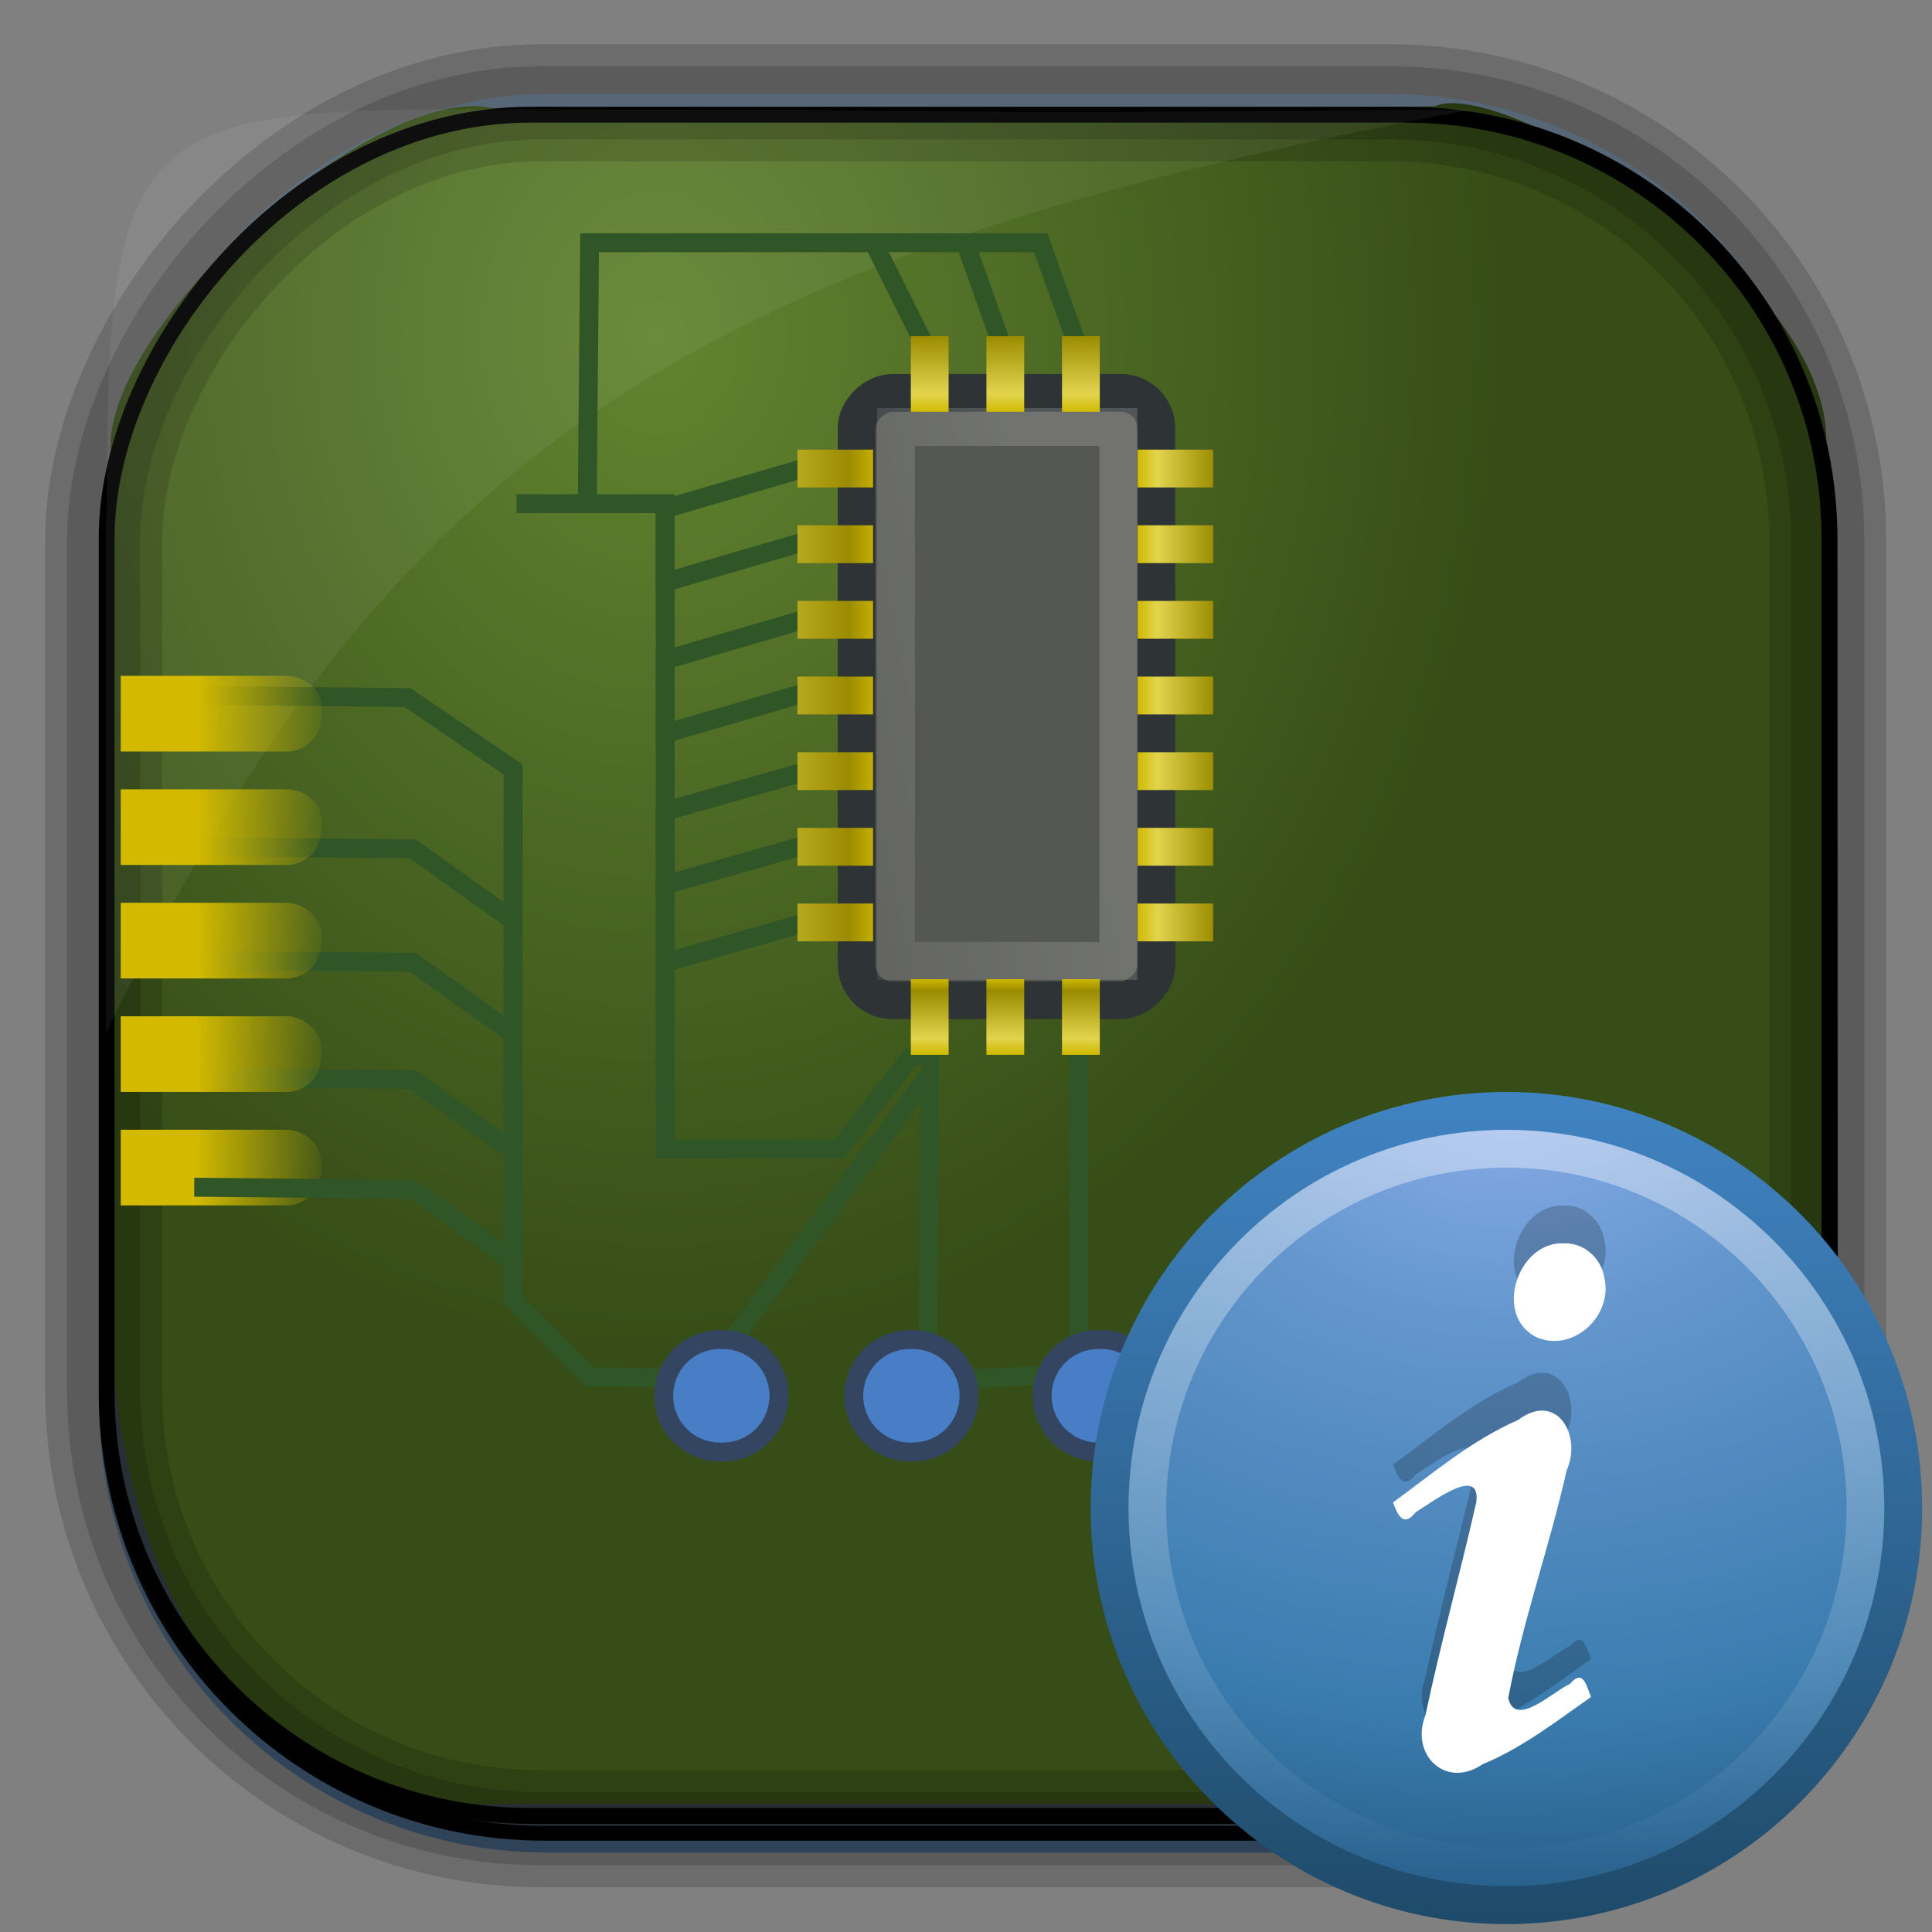 <?xml version="1.0" encoding="UTF-8" standalone="no"?>
<!-- Created with Inkscape (http://www.inkscape.org/) -->
<svg id="svg3449" xmlns:rdf="http://www.w3.org/1999/02/22-rdf-syntax-ns#" xmlns="http://www.w3.org/2000/svg" height="128" width="128" version="1.0" xmlns:cc="http://creativecommons.org/ns#" xmlns:xlink="http://www.w3.org/1999/xlink" xmlns:dc="http://purl.org/dc/elements/1.1/">
 <rect width="100%" height="100%" fill="#808080" stroke="none"/>
 <defs id="defs3451">
  <linearGradient id="linearGradient3514" y2="-9.103" gradientUnits="userSpaceOnUse" x2="66.492" gradientTransform="matrix(.968 0 0 .979 2.179 .166)" y1="-42.638" x1="67.952">
   <stop id="stop4620" style="stop-color:#37414b" offset="0"/>
   <stop id="stop4622" style="stop-color:#37414b;stop-opacity:0" offset="1"/>
  </linearGradient>
  <linearGradient id="linearGradient3516" y2="-11.847" gradientUnits="userSpaceOnUse" x2="58.98" gradientTransform="matrix(.968 0 0 .979 2.179 .166)" y1="-118.55" x1="57.173">
   <stop id="stop4596" offset="0"/>
   <stop id="stop4598" style="stop-opacity:0" offset="1"/>
  </linearGradient>
  <linearGradient id="linearGradient3519" y2="50.369" gradientUnits="userSpaceOnUse" x2="76.558" gradientTransform="matrix(.968 0 0 .979 3.242 -129.19)" y1="13.164" x1="76.558">
   <stop id="stop3392" style="stop-color:#425e7b" offset="0"/>
   <stop id="stop3394" style="stop-color:#7a91a7" offset="1"/>
  </linearGradient>
  <linearGradient id="linearGradient3521" y2="-8.74" gradientUnits="userSpaceOnUse" x2="60.217" gradientTransform="matrix(.968 0 0 .979 2.179 .166)" y1="-123.72" x1="60.395">
   <stop id="stop3392-4-8" style="stop-color:#425e7b" offset="0"/>
   <stop id="stop3394-8-0" style="stop-color:#7a91a7" offset="1"/>
  </linearGradient>
  <linearGradient id="linearGradient4919-1" y2="39.267" gradientUnits="userSpaceOnUse" x2="6.238" gradientTransform="matrix(0 1.984 -1 0 47.134 1008.9)" y1="42.891" x1="6.221">
   <stop id="stop14782-0-9-0" style="stop-color:#d3ba00" offset="0"/>
   <stop id="stop14784-4-4-6" style="stop-color:#d3ba00;stop-opacity:0" offset="1"/>
  </linearGradient>
  <linearGradient id="linearGradient4921-6" y2="31.347" gradientUnits="userSpaceOnUse" x2="18.968" gradientTransform="matrix(.935 0 0 1.149 1006.3 -50.98)" y1="20.166" x1="16.965">
   <stop id="stop14863-9-5" style="stop-color:#fff" offset="0"/>
   <stop id="stop14865-2-6" style="stop-color:#fff;stop-opacity:0" offset="1"/>
  </linearGradient>
  <linearGradient id="linearGradient4923-8" y2="19.5" xlink:href="#linearGradient6215-9-1" gradientUnits="userSpaceOnUse" x2="27" gradientTransform="matrix(0 -.667 -1 0 47.12 1046.8)" y1="19.5" x1="24"/>
  <linearGradient id="linearGradient6215-9-1">
   <stop id="stop6217-1-3" style="stop-color:#cfb900" offset="0"/>
   <stop id="stop6219-1-9" style="stop-color:#e2d44d" offset="0.21"/>
   <stop id="stop6221-4-9" style="stop-color:#9a8b00" offset="0.84"/>
   <stop id="stop6223-8-3" style="stop-color:#cfb900" offset="1"/>
  </linearGradient>
  <linearGradient id="linearGradient4926-9" y2="19.5" xlink:href="#linearGradient6215-9-1" gradientUnits="userSpaceOnUse" x2="4.328" gradientTransform="matrix(-.667 0 0 -1 34.454 1034.8)" y1="19.5" x1="8"/>
  <linearGradient id="linearGradient4928-5" y2="11.5" xlink:href="#linearGradient6215-9-1" gradientUnits="userSpaceOnUse" x2="4.713" gradientTransform="matrix(-.667 0 0 -1 25.454 1034.8)" y1="11.5" x1="12.647"/>
  <linearGradient id="linearGradient4930-5" y2="19.5" xlink:href="#linearGradient6215-9-1" gradientUnits="userSpaceOnUse" x2="4.328" gradientTransform="matrix(0 .667 -1 0 47.12 1008.5)" y1="19.5" x1="8"/>
  <radialGradient id="radialGradient4513-1" gradientUnits="userSpaceOnUse" cy="3.99" cx="23.896" gradientTransform="matrix(0 1.232 -1.626 0 18.487 -28.721)" r="20.397">
   <stop id="stop2778-5" style="stop-color:#8badea" offset="0"/>
   <stop id="stop2780-5" style="stop-color:#6396cd" offset=".262"/>
   <stop id="stop2782-6" style="stop-color:#3b7caf" offset=".661"/>
   <stop id="stop2784-3" style="stop-color:#194c70" offset="1"/>
  </radialGradient>
  <linearGradient id="linearGradient4515-6" y2="3.082" gradientUnits="userSpaceOnUse" x2="18.379" gradientTransform="matrix(.516 0 0 .516 -.385 -.385)" y1="44.98" x1="18.379">
   <stop id="stop2788-7" style="stop-color:#1f4b6a" offset="0"/>
   <stop id="stop2790-7" style="stop-color:#4083c2" offset="1"/>
  </linearGradient>
  <linearGradient id="linearGradient4517-5" y2="5.468" gradientUnits="userSpaceOnUse" x2="63.397" gradientTransform="matrix(1.086 0 0 1.086 -55.567 15.814)" y1="-12.489" x1="63.397">
   <stop id="stop4875-7" style="stop-color:#fff" offset="0"/>
   <stop id="stop4877-0" style="stop-color:#fff;stop-opacity:0" offset="1"/>
  </linearGradient>
  <radialGradient id="radialGradient51755" gradientUnits="userSpaceOnUse" cy="45.647" cx="42.148" gradientTransform="matrix(.947 0 0 1.139 3.595 -29.89)" r="58.984">
   <stop id="stop14983-1-3" style="stop-color:#628430" offset="0"/>
   <stop id="stop14985-7-0" style="stop-color:#364d17" offset="1"/>
  </radialGradient>
 </defs>
 <rect id="rect892" style="stroke:url(#linearGradient3521);stroke-width:.974;fill:url(#linearGradient3519)" transform="scale(1,-1)" ry="29.296" height="115.54" width="114.22" y="-122.25" x="7.039"/>
 <rect id="rect892-2" style="stroke:url(#linearGradient3516);stroke-width:.974;fill:url(#linearGradient3514)" transform="scale(1,-1)" ry="28.993" height="114.35" width="114.22" y="-121.46" x="7.06"/>
 <path id="rect895" style="fill:url(#radialGradient51755)" d="m33.051 7.26c-7.969-2.449-27.013 15.174-25.653 23.038-0.05 0.974-0.089 1.965-0.089 2.957v52.419c0 20.876 10.712 33.859 22.318 33.859h67.038c12.638 0 24.318-11.245 24.318-25.859v-64.017c0.7-10.928-21.283-24.659-25.926-22.618-47.846 0.865-18.017 0.224-62.003 0.224z"/>
 <rect id="rect892-2-7-8" style="opacity:.159;stroke:#000;stroke-width:4.845;fill:none" transform="scale(1,-1)" ry="28.993" height="114.35" width="114.22" y="-121.16" x="6.869"/>
 <rect id="rect892-2-7-1" style="opacity:.159;stroke:#000;stroke-width:7.751;fill:none" transform="scale(1,-1)" ry="28.993" height="114.35" width="114.22" y="-121.16" x="6.869"/>
 <rect id="rect892-2-7-2-9" ry="28.067" style="stroke:#000;stroke-width:1.049;fill:none" transform="scale(1,-1)" height="112.71" width="114.14" y="-120.31" x="7.065"/>
 <path id="path1187" style="fill:#fff;fill-opacity:.057" d="m33.017 7.232c-23.707 0-26.027 0.674-25.93 26.295-0.043 0.716-0.077 1.444-0.077 2.173v32.76c18.67-38.321 38.34-51.497 90.374-61.179-0.225-0.026-0.46-0.03-0.691-0.03-41.576 0.387-25.652-0.019-63.676-0.019z"/>
 <g id="g4894" transform="matrix(2.504 0 0 2.506 2.452 -2513.3)">
  <path id="path14957" style="color:#000000;stroke:#305526;stroke-width:.5;display:block;fill:none" d="m23.648 1030.8-0.531 0.064-1.892 2.424h-4.604v-17.059h-3.933"/>
  <path id="path14826" style="color:#000000;stroke:#305526;stroke-width:.5;display:block;fill:none" d="m4.16 1021.3 5.645 0.055 2.791 1.901v14.009l2.025 2.044 3.034 0.044 5.961-8.043-0.047 8.11 3.99-0.188v-8.938"/>
  <path id="path14842" style="color:#000000;stroke:#305526;stroke-width:.5;display:block;fill:none" d="m4.16 1025.3 5.781 0.055 2.667 1.901"/>
  <path id="path14844" style="color:#000000;stroke:#305526;stroke-width:.5;display:block;fill:none" d="m4.16 1028.3 5.781 0.055 2.667 1.901"/>
  <path id="path14846" style="color:#000000;stroke:#305526;stroke-width:.5;display:block;fill:none" d="m4.16 1031.4 5.781 0.055 2.667 1.901"/>
  <path id="path14796" style="color:#000000;display:block;fill:url(#linearGradient4919-1)" d="m7.527 1021.5c-0.124-0.565-0.664-0.719-0.906-0.719h-4.406v2h4.406c0.277 0 0.906-0.2 0.906-1 0-0.098 0.018-0.201 0-0.281zm0 3c-0.124-0.565-0.664-0.719-0.906-0.719h-4.406v2h4.406c0.277 0 0.906-0.2 0.906-1 0-0.098 0.018-0.201 0-0.281zm0 3.031c-0.124-0.565-0.664-0.75-0.906-0.75h-4.406v2h4.406c0.277 0 0.906-0.2 0.906-1 0-0.098 0.018-0.169 0-0.25zm0 3c-0.124-0.565-0.664-0.75-0.906-0.75h-4.406v2h4.406c0.277 0 0.906-0.2 0.906-1 0-0.098 0.018-0.169 0-0.25zm0 3c-0.124-0.565-0.664-0.75-0.906-0.75h-4.406v2h4.406c0.277 0 0.906-0.2 0.906-1 0-0.098 0.018-0.169 0-0.25z"/>
  <path id="path15029" style="color:#000000;stroke:#305526;stroke-width:.5;display:block;fill:none" d="m27.62 1012.3-1.062-2.969h-1.875-10.062l-0.063 7"/>
  <rect id="rect14857" style="color:#000000;stroke:#2e3436;display:block;fill:#555753" rx=".942" transform="rotate(90)" ry=".942" width="16.056" y="-29.617" x="1013.3" height="7.931"/>
  <rect id="rect14859" style="opacity:.17;color:#000000;stroke:url(#linearGradient4921-6);display:block;fill:none" rx="0" transform="rotate(90)" ry="0" width="14.116" y="-28.61" x="1014.2" height="5.882"/>
  <path id="path15031" style="color:#000000;stroke:#305526;stroke-width:.5;display:block;fill:none" d="m25.62 1012.3-1.062-2.984"/>
  <path id="path15033" style="color:#000000;stroke:#305526;stroke-width:.5;display:block;fill:#98a332" d="m23.62 1012.3-1.5-3"/>
  <path id="rect14875" style="color:#000000;display:block;fill:url(#linearGradient4923-8)" d="m28.12 1028.8h-1v2h1v-2zm-2 0h-1v2h1v-2zm-2 0h-1v2h1v-2z"/>
  <path id="rect14901" style="color:#000000;display:block;fill:url(#linearGradient4926-9)" d="m31.12 1014.8h-2v1h2v-1zm0 2h-2v1h2v-1zm0 2h-2v1h2v-1zm0 2h-2v1h2v-1zm0 2h-2v1h2v-1zm0 2h-2v1h2v-1zm0 2h-2v1h2v-1z"/>
  <path id="path14959" style="color:#000000;stroke:#305526;stroke-width:.5;display:block;fill:none" d="m20.26 1015.3-3.639 1.061v1.945l3.639-1.061"/>
  <path id="path14961" style="color:#000000;stroke:#305526;stroke-width:.5;display:block;fill:none" d="m20.26 1019.3-3.639 1.061v1.945l3.639-1.061"/>
  <path id="path14963" style="color:#000000;stroke:#305526;stroke-width:.5;display:block;fill:none" d="m20.36 1023.3-3.739 1.061v1.945l3.739-1.061"/>
  <path id="path14965" style="color:#000000;stroke:#305526;stroke-width:.5;display:block;fill:none" d="m20.338 1027.3-3.717 1.061"/>
  <path id="rect14929" style="color:#000000;display:block;fill:url(#linearGradient4928-5)" d="m22.12 1014.8h-2v1h2v-1zm0 2h-2v1h2v-1zm0 2h-2v1h2v-1zm0 2h-2v1h2v-1zm0 2h-2v1h2v-1zm0 2h-2v1h2v-1zm0 2h-2v1h2v-1z"/>
  <path id="path15005" style="stroke-linejoin:round;color:#000000;stroke:#334560;stroke-linecap:round;stroke-width:.5;display:block;fill:#477ec5" d="m28.12 1041.3a1.486 1.486 0 1 1 0 -2.971 1.486 1.486 0 1 1 0 2.971z"/>
  <path id="path15007" style="stroke-linejoin:round;color:#000000;stroke:#334560;stroke-linecap:round;stroke-width:.5;display:block;fill:#477ec5" d="m23.135 1041.3a1.486 1.486 0 1 1 0 -2.971 1.486 1.486 0 1 1 0 2.971z"/>
  <path id="path15009" style="stroke-linejoin:round;color:#000000;stroke:#334560;stroke-linecap:round;stroke-width:.5;display:block;fill:#477ec5" d="m18.106 1041.3a1.486 1.486 0 1 1 0 -2.971 1.486 1.486 0 1 1 0 2.971z"/>
  <path id="path14848" style="color:#000000;stroke:#305526;stroke-width:.5;display:block;fill:none" d="m4.16 1034.3 5.781 0.055 2.667 1.901"/>
  <path id="rect14869" style="color:#000000;display:block;fill:url(#linearGradient4930-5)" d="m28.12 1011.8h-1v2h1v-2zm-2 0h-1v2h1v-2zm-2 0h-1v2h1v-2z"/>
 </g>
 <g id="layer1-3" transform="matrix(2.504 0 0 2.506 69.754 69.84)">
  <path id="path2555" style="stroke-linejoin:round;stroke:url(#linearGradient4515-6);stroke-linecap:round;stroke-width:1.004;fill:url(#radialGradient4513-1)" d="m12 1.502c-5.793 0-10.498 4.706-10.498 10.498 0 5.793 4.706 10.498 10.498 10.498 5.793 0 10.498-4.706 10.498-10.498 0-5.793-4.706-10.498-10.498-10.498z"/>
  <path id="path2463" style="opacity:.4;stroke:url(#linearGradient4517-5);fill:none" d="m21.5 12c0 5.247-4.254 9.5-9.5 9.5-5.247 0-9.5-4.253-9.5-9.5 0-5.247 4.253-9.5 9.5-9.5 5.246 0 9.5 4.253 9.5 9.5z"/>
  <path id="text3482" style="opacity:.2" d="m9 10.851c0.134 0.364 0.285 0.659 0.605 0.256 0.398-0.237 1.731-1.274 1.598-0.258-0.427 1.881-0.946 3.742-1.344 5.628-0.415 1.033 0.528 1.967 1.513 1.296 1.047-0.432 1.948-1.135 2.868-1.779-0.126-0.308-0.209-0.75-0.556-0.348-0.456 0.207-1.451 1.182-1.635 0.378 0.383-2.037 1.092-3.998 1.545-6.018 0.417-0.928-0.265-2.102-1.284-1.334-1.222 0.532-2.243 1.401-3.31 2.18zm4.534-6.849c-1.247-0.066-1.898 1.943-0.714 2.493 0.961 0.394 2.007-0.592 1.773-1.576-0.073-0.513-0.534-0.934-1.059-0.917h-0z"/>
  <path id="path3536" style="fill:#fff" d="m9 11.851c0.134 0.364 0.285 0.659 0.605 0.256 0.398-0.237 1.731-1.274 1.598-0.258-0.427 1.881-0.946 3.742-1.344 5.628-0.415 1.033 0.528 1.967 1.513 1.296 1.047-0.432 1.948-1.135 2.868-1.779-0.126-0.308-0.209-0.75-0.556-0.348-0.456 0.207-1.451 1.182-1.635 0.378 0.383-2.037 1.092-3.998 1.545-6.018 0.417-0.929-0.265-2.102-1.284-1.334-1.222 0.532-2.243 1.401-3.31 2.18zm4.534-6.85c-1.246-0.066-1.898 1.943-0.714 2.493 0.961 0.394 2.007-0.591 1.772-1.576-0.073-0.512-0.534-0.934-1.059-0.916h-0z"/>
 </g>
</svg>
